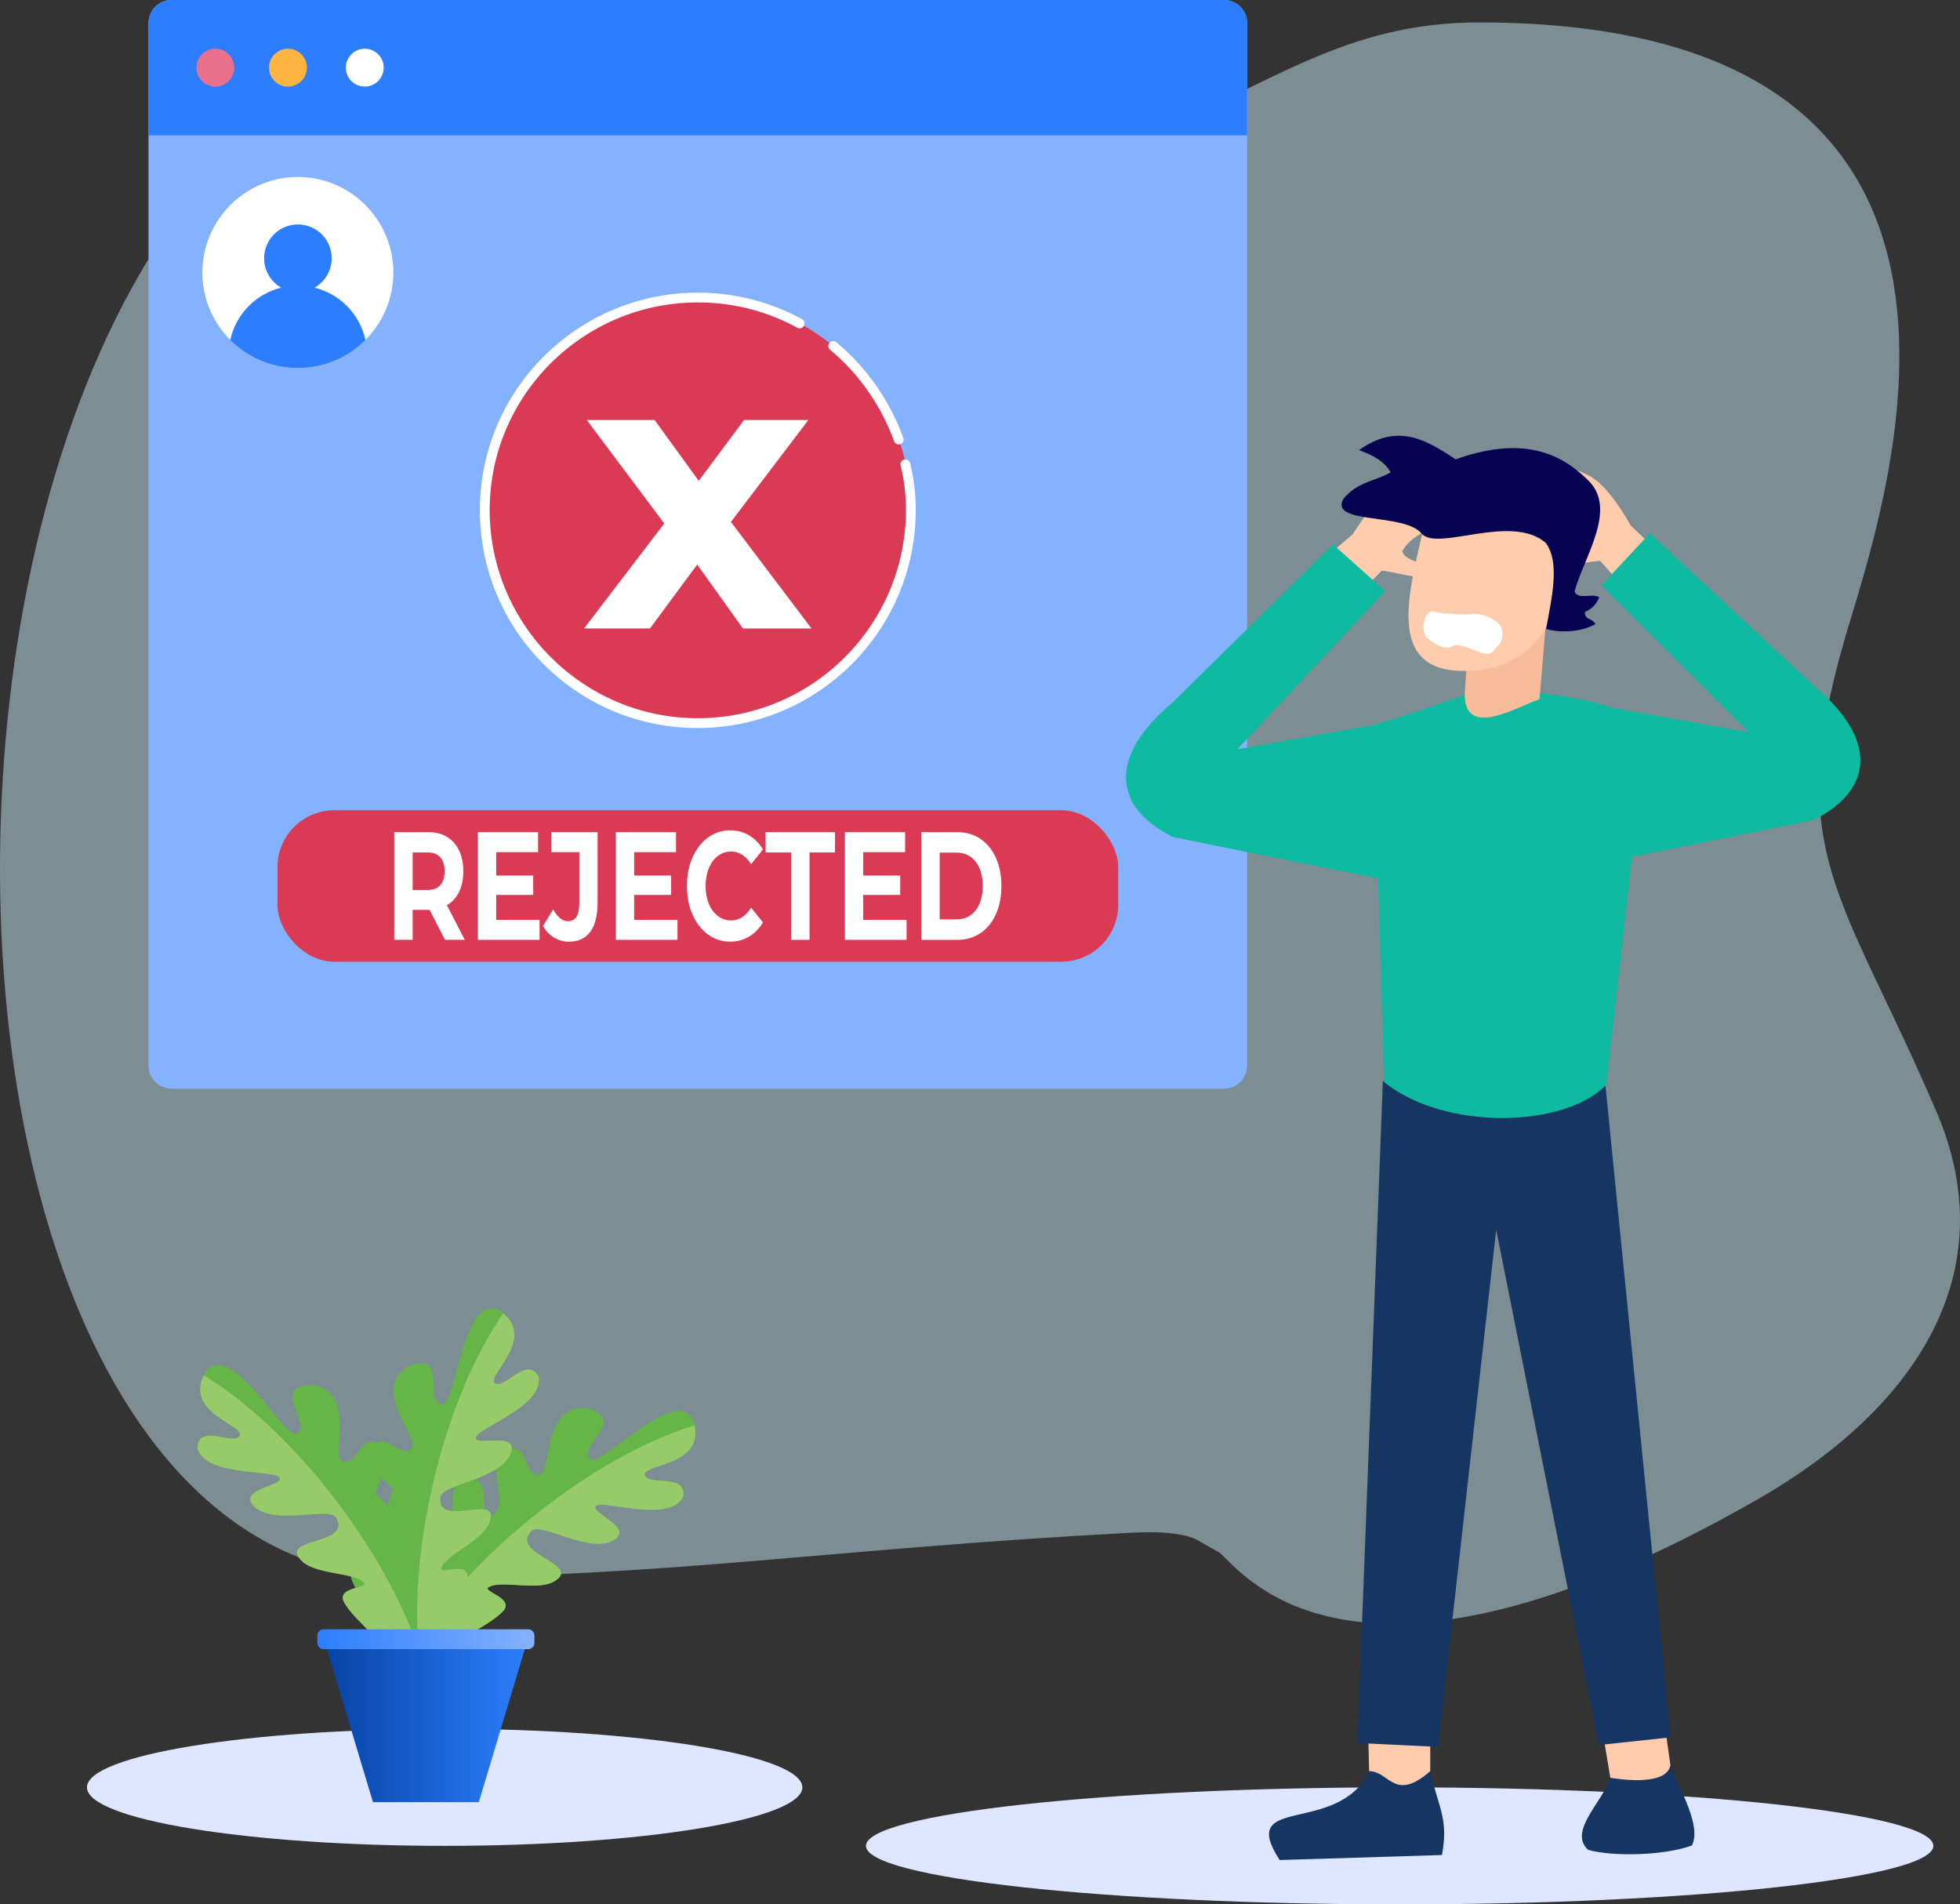 <?xml version="1.0" encoding="UTF-8"?>
<svg id="Illustration" xmlns="http://www.w3.org/2000/svg" xmlns:xlink="http://www.w3.org/1999/xlink" viewBox="0 0 1754 1703.81">
  <rect x="0" y="0" width="1754" height="1703.81" fill="#333333" stroke="none"/>
  <defs>
    <linearGradient id="linear-gradient" x1="290.91" y1="1541.1" x2="471.34" y2="1541.1" gradientUnits="userSpaceOnUse">
      <stop offset="0" stop-color="#0643a3"/>
      <stop offset="1" stop-color="#2c7efe"/>
    </linearGradient>
    <linearGradient id="linear-gradient-2" x1="283.99" y1="1466.57" x2="478.25" y2="1466.57" gradientUnits="userSpaceOnUse">
      <stop offset="0" stop-color="#2c7efe"/>
      <stop offset="1" stop-color="#84b2fe"/>
    </linearGradient>
  </defs>
  <path d="m1252.58,1703.81c263.04,0,477.59-23.5,477.59-52.35s-214.55-52.35-477.59-52.35-477.63,23.5-477.63,52.35,214.55,52.35,477.63,52.35h0Z" fill="#dfe6ff" fill-rule="evenodd"/>
  <path d="m397.93,1651.46c176.29,0,320.08-23.5,320.08-52.35s-143.79-52.35-320.08-52.35-320.11,23.5-320.11,52.35,143.79,52.35,320.11,52.35h0Z" fill="#dfe6ff" fill-rule="evenodd"/>
  <path d="m1091.45,1389.21c21.65,18.52,121.07,158.12,480.8-47.38,141.22-80.7,222.75-202.48,160.7-347.18-84.8-197.68-137.55-231.19-82.08-423.08,32.23-111.52,193.74-551.51-327.68-551.5-239.36,0-270.74,228.01-706.13,47.31C-106.85-233.08-197.32,1411.35,364.18,1411.33c231.63,0,373.86-25.36,644.71-39.82,15.47-.83,49.81-2.45,65.44,7.97l17.1,9.73Z" fill="#c7e9f4" fill-rule="evenodd" opacity=".5"/>
  <g>
    <g>
      <g>
        <path d="m305.49,65.47c-11.04,8.16-28.68,9.71-45.45,2.7-16.82-7.01-28.09-20.62-30.06-34.23,11.04-8.16,28.64-9.71,45.45-2.7,16.82,7.01,28.09,20.62,30.06,34.23h0Z" fill="#d1d2e8" fill-rule="evenodd"/>
        <path d="m359.28,160.22c13.65-1.56,27.58-12.46,35.1-29,7.51-16.59,6.51-34.27-1.37-45.54-13.65,1.56-27.58,12.42-35.1,29-7.51,16.59-6.46,34.23,1.37,45.54h0Z" fill="#d1d2e8" fill-rule="evenodd"/>
        <path d="m153.47,0h942c11.32,0,20.57,9.26,20.57,20.57v932.92c0,11.32-9.26,20.57-20.57,20.57H153.47c-11.32,0-20.57-9.25-20.57-20.57V20.57c0-11.32,9.25-20.57,20.57-20.57h0Z" fill="#84b2fe" fill-rule="evenodd"/>
        <path d="m1116.04,121.09H132.9V20.57c0-11.32,9.25-20.57,20.57-20.57h942c11.32,0,20.57,9.26,20.57,20.57v100.52Z" fill="#2c7efe" fill-rule="evenodd"/>
        <path d="m192.73,77.48c9.3,0,16.91-7.61,16.91-16.95s-7.61-16.95-16.91-16.95-16.95,7.65-16.95,16.95,7.61,16.95,16.95,16.95h0Z" fill="#ea718b" fill-rule="evenodd"/>
        <path d="m257.7,77.48c9.3,0,16.91-7.61,16.91-16.95s-7.61-16.95-16.91-16.95-16.95,7.65-16.95,16.95,7.61,16.95,16.95,16.95h0Z" fill="#feb542" fill-rule="evenodd"/>
        <path d="m326.43,77.48c9.35,0,16.95-7.61,16.95-16.95s-7.61-16.95-16.95-16.95-16.95,7.65-16.95,16.95,7.61,16.95,16.95,16.95h0Z" fill="#fff" fill-rule="evenodd"/>
      </g>
      <g>
        <path d="m266.58,329.32c47.07,0,85.44-38.42,85.44-85.49s-38.37-85.49-85.44-85.49-85.49,38.42-85.49,85.49,38.37,85.49,85.49,85.49h0Z" fill="#fff" fill-rule="evenodd"/>
        <path d="m281.49,257.34c22.78,5.64,40.54,23.87,45.57,46.86-15.48,15.53-36.87,25.11-60.48,25.11s-45.05-9.58-60.53-25.11c5.02-22.99,22.78-41.22,45.57-46.86-9.11-5.23-15.27-15.02-15.27-26.3,0-16.67,13.51-30.24,30.24-30.24s30.24,13.57,30.24,30.24c0,11.29-6.16,21.07-15.33,26.3h0Z" fill="#2c7efe" fill-rule="evenodd"/>
      </g>
    </g>
    <g>
      <path d="m624.47,646.98c104.92,0,190.63-85.22,190.63-190.63s-85.71-190.14-190.63-190.14-190.63,85.22-190.63,190.14,85.71,190.63,190.63,190.63h0Z" fill="#db3a55" fill-rule="evenodd"/>
      <g>
        <path d="m804.26,397.68c-1.79,0-3.47-1.1-4.11-2.88-11.65-32.02-31.46-60.33-57.31-81.87-1.86-1.55-2.11-4.31-.56-6.17,1.55-1.86,4.31-2.11,6.17-.56,27.03,22.53,47.76,52.13,59.93,85.6.83,2.27-.35,4.78-2.62,5.61-.49.18-1,.27-1.5.27Z" fill="#fff"/>
        <path d="m624.47,651.36c-52.15,0-101.14-20.27-137.94-57.07-36.8-36.8-57.07-85.79-57.07-137.94,0-107.26,87.48-194.51,195.01-194.51,32.96,0,64.32,7.97,93.22,23.68,2.12,1.16,2.91,3.81,1.75,5.94-1.15,2.12-3.81,2.91-5.94,1.75-27.6-15.01-57.55-22.62-89.04-22.62-102.7,0-186.25,83.33-186.25,185.76s83.55,186.25,186.25,186.25,186.25-83.55,186.25-186.25c0-14.15-1.61-27.54-4.78-39.79-.61-2.34.8-4.73,3.14-5.34,2.34-.61,4.73.8,5.34,3.14,3.36,12.97,5.07,27.09,5.07,41.98,0,107.53-87.48,195.01-195.01,195.01Z" fill="#fff"/>
      </g>
      <rect x="248.28" y="724.95" width="752.38" height="135.49" rx="50.9" ry="50.9" fill="#db3a55"/>
      <g>
        <path d="m398.22,840.85l-13.75-26.83h-15.17v26.83h-16.5v-96.32h30.86c6.31,0,11.8,1.42,16.45,4.27,4.65,2.84,8.23,6.88,10.74,12.11,2.51,5.23,3.77,11.42,3.77,18.58s-1.27,13.33-3.82,18.51c-2.55,5.18-6.16,9.15-10.85,11.9l15.99,30.96h-17.72Zm-4.18-73.82c-2.58-2.89-6.35-4.33-11.31-4.33h-13.44v33.57h13.44c4.96,0,8.72-1.47,11.31-4.4,2.58-2.93,3.87-7.06,3.87-12.38s-1.29-9.56-3.87-12.45Z" fill="#fff"/>
        <path d="m482.85,822.96v17.89h-55.2v-96.32h53.88v17.89h-37.48v20.92h33.1v17.34h-33.1v22.29h38.8Z" fill="#fff"/>
        <path d="m495.84,838.85c-4.04-2.43-7.35-5.89-9.93-10.39l9.17-14.86c3.87,7.06,8.28,10.6,13.24,10.6,6.72,0,10.08-5.32,10.08-15.96v-45.82h-25.05v-17.89h41.45v62.47c0,11.83-2.17,20.71-6.52,26.63-4.35,5.92-10.73,8.88-19.15,8.88-4.82,0-9.25-1.22-13.29-3.65Z" fill="#fff"/>
        <path d="m606.29,822.96v17.89h-55.2v-96.32h53.88v17.89h-37.48v20.92h33.1v17.34h-33.1v22.29h38.8Z" fill="#fff"/>
        <path d="m633.63,836.1c-5.87-4.27-10.49-10.18-13.85-17.75-3.36-7.57-5.04-16.12-5.04-25.66s1.68-18.1,5.04-25.66c3.36-7.57,7.98-13.49,13.85-17.75,5.87-4.27,12.48-6.4,19.81-6.4,6.18,0,11.76,1.47,16.75,4.4,4.99,2.94,9.18,7.15,12.58,12.66l-10.59,13.21c-4.82-7.52-10.8-11.28-17.92-11.28-4.41,0-8.35,1.31-11.81,3.92-3.46,2.61-6.16,6.26-8.1,10.94s-2.9,10-2.9,15.96.97,11.28,2.9,15.96c1.93,4.68,4.63,8.32,8.1,10.94,3.46,2.61,7.4,3.92,11.81,3.92,7.13,0,13.1-3.81,17.92-11.42l10.59,13.21c-3.4,5.6-7.61,9.86-12.63,12.8-5.03,2.93-10.63,4.4-16.8,4.4-7.27,0-13.84-2.13-19.71-6.4Z" fill="#fff"/>
        <path d="m707.93,762.69h-22.81v-18.16h62.13v18.16h-22.81v78.16h-16.5v-78.16Z" fill="#fff"/>
        <path d="m811.3,822.96v17.89h-55.2v-96.32h53.88v17.89h-37.48v20.92h33.1v17.34h-33.1v22.29h38.8Z" fill="#fff"/>
        <path d="m824.44,744.53h32.39c7.74,0,14.58,1.99,20.52,5.99,5.94,3.99,10.56,9.61,13.85,16.86,3.29,7.25,4.94,15.69,4.94,25.32s-1.65,18.07-4.94,25.32c-3.29,7.25-7.91,12.87-13.85,16.86-5.94,3.99-12.78,5.99-20.52,5.99h-32.39v-96.32Zm31.57,78.02c7.13,0,12.82-2.68,17.06-8.05,4.24-5.37,6.37-12.64,6.37-21.81s-2.12-16.44-6.37-21.81c-4.24-5.37-9.93-8.05-17.06-8.05h-15.07v59.72h15.07Z" fill="#fff"/>
      </g>
      <path d="m664.85,562.28l-40.91-57.2-42.3,57.2h-58.94l71.76-93.95-69.34-92.56h60.67l39.52,54.43,40.56-54.43h57.55l-69.34,91.18,72.11,95.34h-61.36Z" fill="#fff"/>
    </g>
  </g>
  <g>
    <path d="m1455.77,1571.43c-4.94,6.44-9.74,12.88-14.68,19.17-6.74,21.42-38.04,47.93-19.92,64.41,21.42,6.14,67.85,5.39,92.86-3.89,8.99-17.22-10.78-49.73-19.17-71.74l-39.09-7.94Z" fill="#153663" fill-rule="evenodd"/>
    <path d="m1427.61,1509.88l58.11,4.49c3,21.72,6.14,43.29,9.14,65-3,15.43-31.45,14.68-53.77,11.23l-13.48-80.73Z" fill="#ffcdad" fill-rule="evenodd"/>
    <path d="m1260.16,1543.43l-34.45,41.19c-29.21,58.71-119.22,19.77-80.58,79.53l145.29-4.49c6.14-33.25-3.59-42.99-10.48-75.04l-19.77-41.19Z" fill="#153663" fill-rule="evenodd"/>
    <path d="m1279.93,1502.39l-56.32,16.48c.45,21.87,1.05,43.74,1.65,65.75,18.12,0,22.47,28.16,54.67,0v-82.23Z" fill="#ffcdad" fill-rule="evenodd"/>
    <polygon points="1398.11 971.27 1436.45 968.57 1495.01 1554.36 1430.91 1561.25 1338.94 1100.23 1286.97 1562.9 1214.78 1559.45 1237.54 967.23 1398.11 971.27" fill="#153663" fill-rule="evenodd"/>
    <path d="m1180.63,503.66l34.6,28.91,21.27-22.02c13.48,1.2,33.1,8.69,40.44,3.74,12.13-10.63-19.92-9.59-22.02-21.27,9.89-18.12,34.6-20.37,46.88-34.3,23.52-34.3-20.07-37.59-47.18-25.61-16.03,5.24-31,24.41-44.04,44.78l-29.96,25.76Z" fill="#ffcdad" fill-rule="evenodd"/>
    <path d="m1272.59,665.42l-33.25-18.57-131.96,23.52,132.25-141.54-46.73-41.79-143.34,141.24c-58.41,48.98-53.32,93.91,0,120.57l246.24,49.88-23.22-133.3Z" fill="#0ebaa0" fill-rule="evenodd"/>
    <path d="m1488.27,497.67l-35.95,27.11-20.22-22.92c-13.48.6-33.4,7.04-40.44,1.8-11.83-11.23,20.22-8.69,22.92-20.22-8.99-18.57-33.55-21.87-45.23-36.55-21.87-35.35,21.72-36.4,48.38-23.37,15.73,5.99,29.66,25.91,41.79,46.88l28.76,27.26Z" fill="#ffcdad" fill-rule="evenodd"/>
    <path d="m1399.9,650.14l33.25-18.57,131.96,23.66-131.96-131.51,43.29-46.58,146.48,136c58.41,48.83,53.32,93.91,0,120.57l-246.39,49.88,23.37-133.45Z" fill="#0ebaa0" fill-rule="evenodd"/>
    <path d="m1379.09,620.04c-20.22-.3-40.29-.75-60.51-1.05-40.14,13.93-43.59,15.88-89.27,29.66l9.29,319.48c54.22,43.59,161.16,41.34,198.91,2.4l35.65-316.63c-20.07-24.26-59.46-28.76-94.06-33.85h0Z" fill="#0ebaa0" fill-rule="evenodd"/>
    <path d="m1388.07,502.01l-74.14,74.89c-1.05,13.63-2.1,27.26-3,40.89-2.85,45.23,46.43,14.53,66.8,7.79l10.33-123.57Z" fill="#f9bc9b" fill-rule="evenodd"/>
    <path d="m1413.09,474.45l-135.25-27.26c-3.15,49.13-56.32,159.96,40.29,152.77,71.15-4.34,81.93-72.64,94.96-125.51h0Z" fill="#ffcdad" fill-rule="evenodd"/>
    <path d="m1383.13,485.54c-31-26.21-95.11,7.49-110.54-7.64-14.38-19.47-83.43-8.24-70.4-31.45,11.98-15.13,28.16-15.88,42.24-23.81-4.64-9.14-15.73-15.58-28.31-19.92,35.05-24.86,60.36-8.99,86.57,8.24,54.82-19.47,90.62-9.29,118.77,19.02,26.36,25.61-4.19,68.75-12.43,99.3,3.59,7.79,15.43,1.05,22.17,5.09-3,7.34-7.79,10.93-12.88,13.18,0,7.79,5.69,4.49,9.44,10.78-13.48,7.79-33.25,7.79-44.18,4.34,5.54-29.66,12.43-60.21-.45-77.14h0Z" fill="#060352" fill-rule="evenodd"/>
    <path d="m1284.87,547.69c-9.29-4.79-13.78,13.63-8.99,21.57,2.55,3.89,16.78,13.48,23.37,9.14,9.14-6.29,31.6,13.78,37.59,3.44,2.4-3.89,10.04-6.74,7.04-19.32-1.95-7.79-18.57-14.83-27.86-13.03-4.64.9-29.66-.9-31.15-1.8h0Z" fill="#fff"/>
  </g>
  <g>
    <path d="m391.47,1494.16c8.03-27.98,44.74-36.57,59.6-53.68,7.85-11.19-19.25-16.44-14.01-20.28,11.54-7.53,46.15,4.72,60.83-6.65,20.8-14.68-42.22-23.5-22.3-43.78,7.88-8.91,54.65,22.62,75.27,7.06,14.15-10.64-20.33-22.68-18.02-28.66,2.64-8.38,64.52,15.73,78.32-8.38,4.72-22.56-31.29-9.61-34.25-20.28-1.23-10.14,56.08-7.53,43.69-48.26-16.61-33.37-80.4,40.9-92.3,34.28-12.92-11.72,35.13-35.48-3.66-45.62-40.02-4.01-30.94,61-42.49,59.6-14.5,1.9-8.03-32.35-30.06-20.98-19.75,9.61,6.12,49.81-12.57,57.87-13.62,1.2,3.84-35.31-22.03-33.4-26.37,3.16-.53,64.14-19.22,72.02-8.56,5.42-5.77-36.19-22.36-27.98-18.02,11.54-9.35,58.75-14.01,88.11,10.96,14.45,18.64,24.55,29.56,39h0Z" fill="#65b646" fill-rule="evenodd"/>
    <path d="m404.86,1489.33c-10.99-26.96,12.57-56.37,13.65-79.02-.73-13.65-25.26-1.03-23.53-7.3,4.42-13.04,39.2-24.82,43.72-42.84,7.27-24.38-47.7,7.65-44.6-20.63.67-11.87,56.93-15.97,63.52-40.93,4.54-17.14-30-5.27-31.85-11.43-3.14-8.2,60.42-27.48,56.37-55-10.23-20.63-30.56,11.78-39.47,5.24-7.24-7.21,39.44-40.58,4.51-64.93-33.67-15.97-37.91,81.84-51.36,83.98-17.4-1.2,5.68-49.61-31.09-33.58-33.93,21.57,13.39,67.07,3.46,73.1-10.2,10.46-26.31-20.45-36.6,2.08-9.58,19.78,35.6,35.37,25.87,53.27-9.96,9.38-18.81-30.15-37.94-12.63-18.81,18.78,39.23,50.75,29.39,68.48-3.37,9.55-26.9-24.88-34.87-8.15-7.03,20.19,28.98,51.92,43.45,77.88,17.55,4.6,29.8,7.79,47.35,12.39h0Z" fill="#65b646" fill-rule="evenodd"/>
    <path d="m351.97,1498.97c-.94-29.1-34.43-46.38-44.65-66.6-4.89-12.77,22.65-11.25,18.52-16.26-9.38-10.11-45.91-6.68-57.37-21.3-16.58-19.31,46.68-12.45,32.29-36.98-5.45-10.58-58.48,8.59-74.69-11.54-11.13-13.77,25.26-17.02,24.47-23.38-.5-8.79-66.39-.5-73.9-27.25.94-23.03,32.67-1.7,38.18-11.31,3.66-9.52-52.59-20.98-30.62-57.46,24.26-28.3,68.01,59.3,81.13,55.76,15.41-8.2-25.4-42.98,14.71-43.34,39.79,5.86,15.09,66.72,26.63,68.15,13.6,5.42,15.68-29.39,34.28-12.98,16.79,14.12-18.11,46.79-1.93,59.16,12.92,4.51,4.89-35.16,29.51-26.99,24.82,9.49-15.15,62.32,1.08,74.51,6.97,7.35,14.42-33.67,28.51-21.65,14.65,15.59-5.3,59.25-7.94,88.84-14.15,11.34-24.06,19.28-38.21,30.62h0Z" fill="#65b646" fill-rule="evenodd"/>
    <g>
      <path d="m476.53,1357.24c-45.03,36.36-80.9,76.15-103.61,112.46l18.55,24.47c8.03-27.98,44.74-36.57,59.6-53.68,7.85-11.19-19.25-16.44-14.01-20.28,11.54-7.53,46.15,4.72,60.83-6.65,20.8-14.68-42.22-23.5-22.3-43.78,7.88-8.91,54.65,22.62,75.27,7.06,14.15-10.64-20.33-22.68-18.02-28.66,2.64-8.38,64.52,15.73,78.32-8.38,4.72-22.56-31.29-9.61-34.25-20.28-1.2-9.82,52.3-7.68,44.68-44.3-43.1,13.16-94.96,41.55-145.07,82.01h0Z" fill="#97cb69" fill-rule="evenodd"/>
      <path d="m387.07,1329.11c-12.92,56.43-16.5,109.88-11.93,152.45l29.71,7.76c-10.99-26.96,12.57-56.37,13.65-79.02-.73-13.65-25.26-1.03-23.53-7.3,4.42-13.04,39.2-24.82,43.72-42.84,7.27-24.38-47.7,7.65-44.6-20.63.67-11.87,56.93-15.97,63.52-40.93,4.54-17.14-30-5.27-31.85-11.43-3.14-8.2,60.42-27.48,56.37-55-10.23-20.63-30.56,11.78-39.47,5.24-7-6.97,36.36-38.38,7.76-62.44-25.78,36.98-48.99,91.36-63.38,154.12h0Z" fill="#97cb69" fill-rule="evenodd"/>
      <path d="m302.92,1345.4c34.81,46.27,59.86,93.61,73.02,134.34l-23.97,19.22c-.94-29.1-34.43-46.38-44.65-66.6-4.89-12.77,22.65-11.25,18.52-16.26-9.38-10.11-45.91-6.68-57.37-21.3-16.58-19.31,46.68-12.45,32.29-36.98-5.45-10.58-58.48,8.59-74.69-11.54-11.13-13.77,25.26-17.02,24.47-23.38-.5-8.79-66.39-.5-73.9-27.25.94-23.03,32.67-1.7,38.18-11.31,3.52-9.2-48.87-20.22-32.55-53.85,38.62,23.26,81.95,63.46,120.66,114.92h0Z" fill="#97cb69" fill-rule="evenodd"/>
    </g>
    <polygon points="428.47 1612.36 471.34 1469.84 381.12 1469.84 290.91 1469.84 333.77 1612.36 383.97 1612.36 428.47 1612.36" fill="url(#linear-gradient)" fill-rule="evenodd"/>
    <path d="m289.59,1457.68h183.07c3.08,0,5.6,2.52,5.6,5.6v6.59c0,3.11-2.52,5.6-5.6,5.6h-183.07c-3.11,0-5.6-2.49-5.6-5.6v-6.59c0-3.08,2.49-5.6,5.6-5.6h0Z" fill="url(#linear-gradient-2)" fill-rule="evenodd"/>
  </g>
</svg>